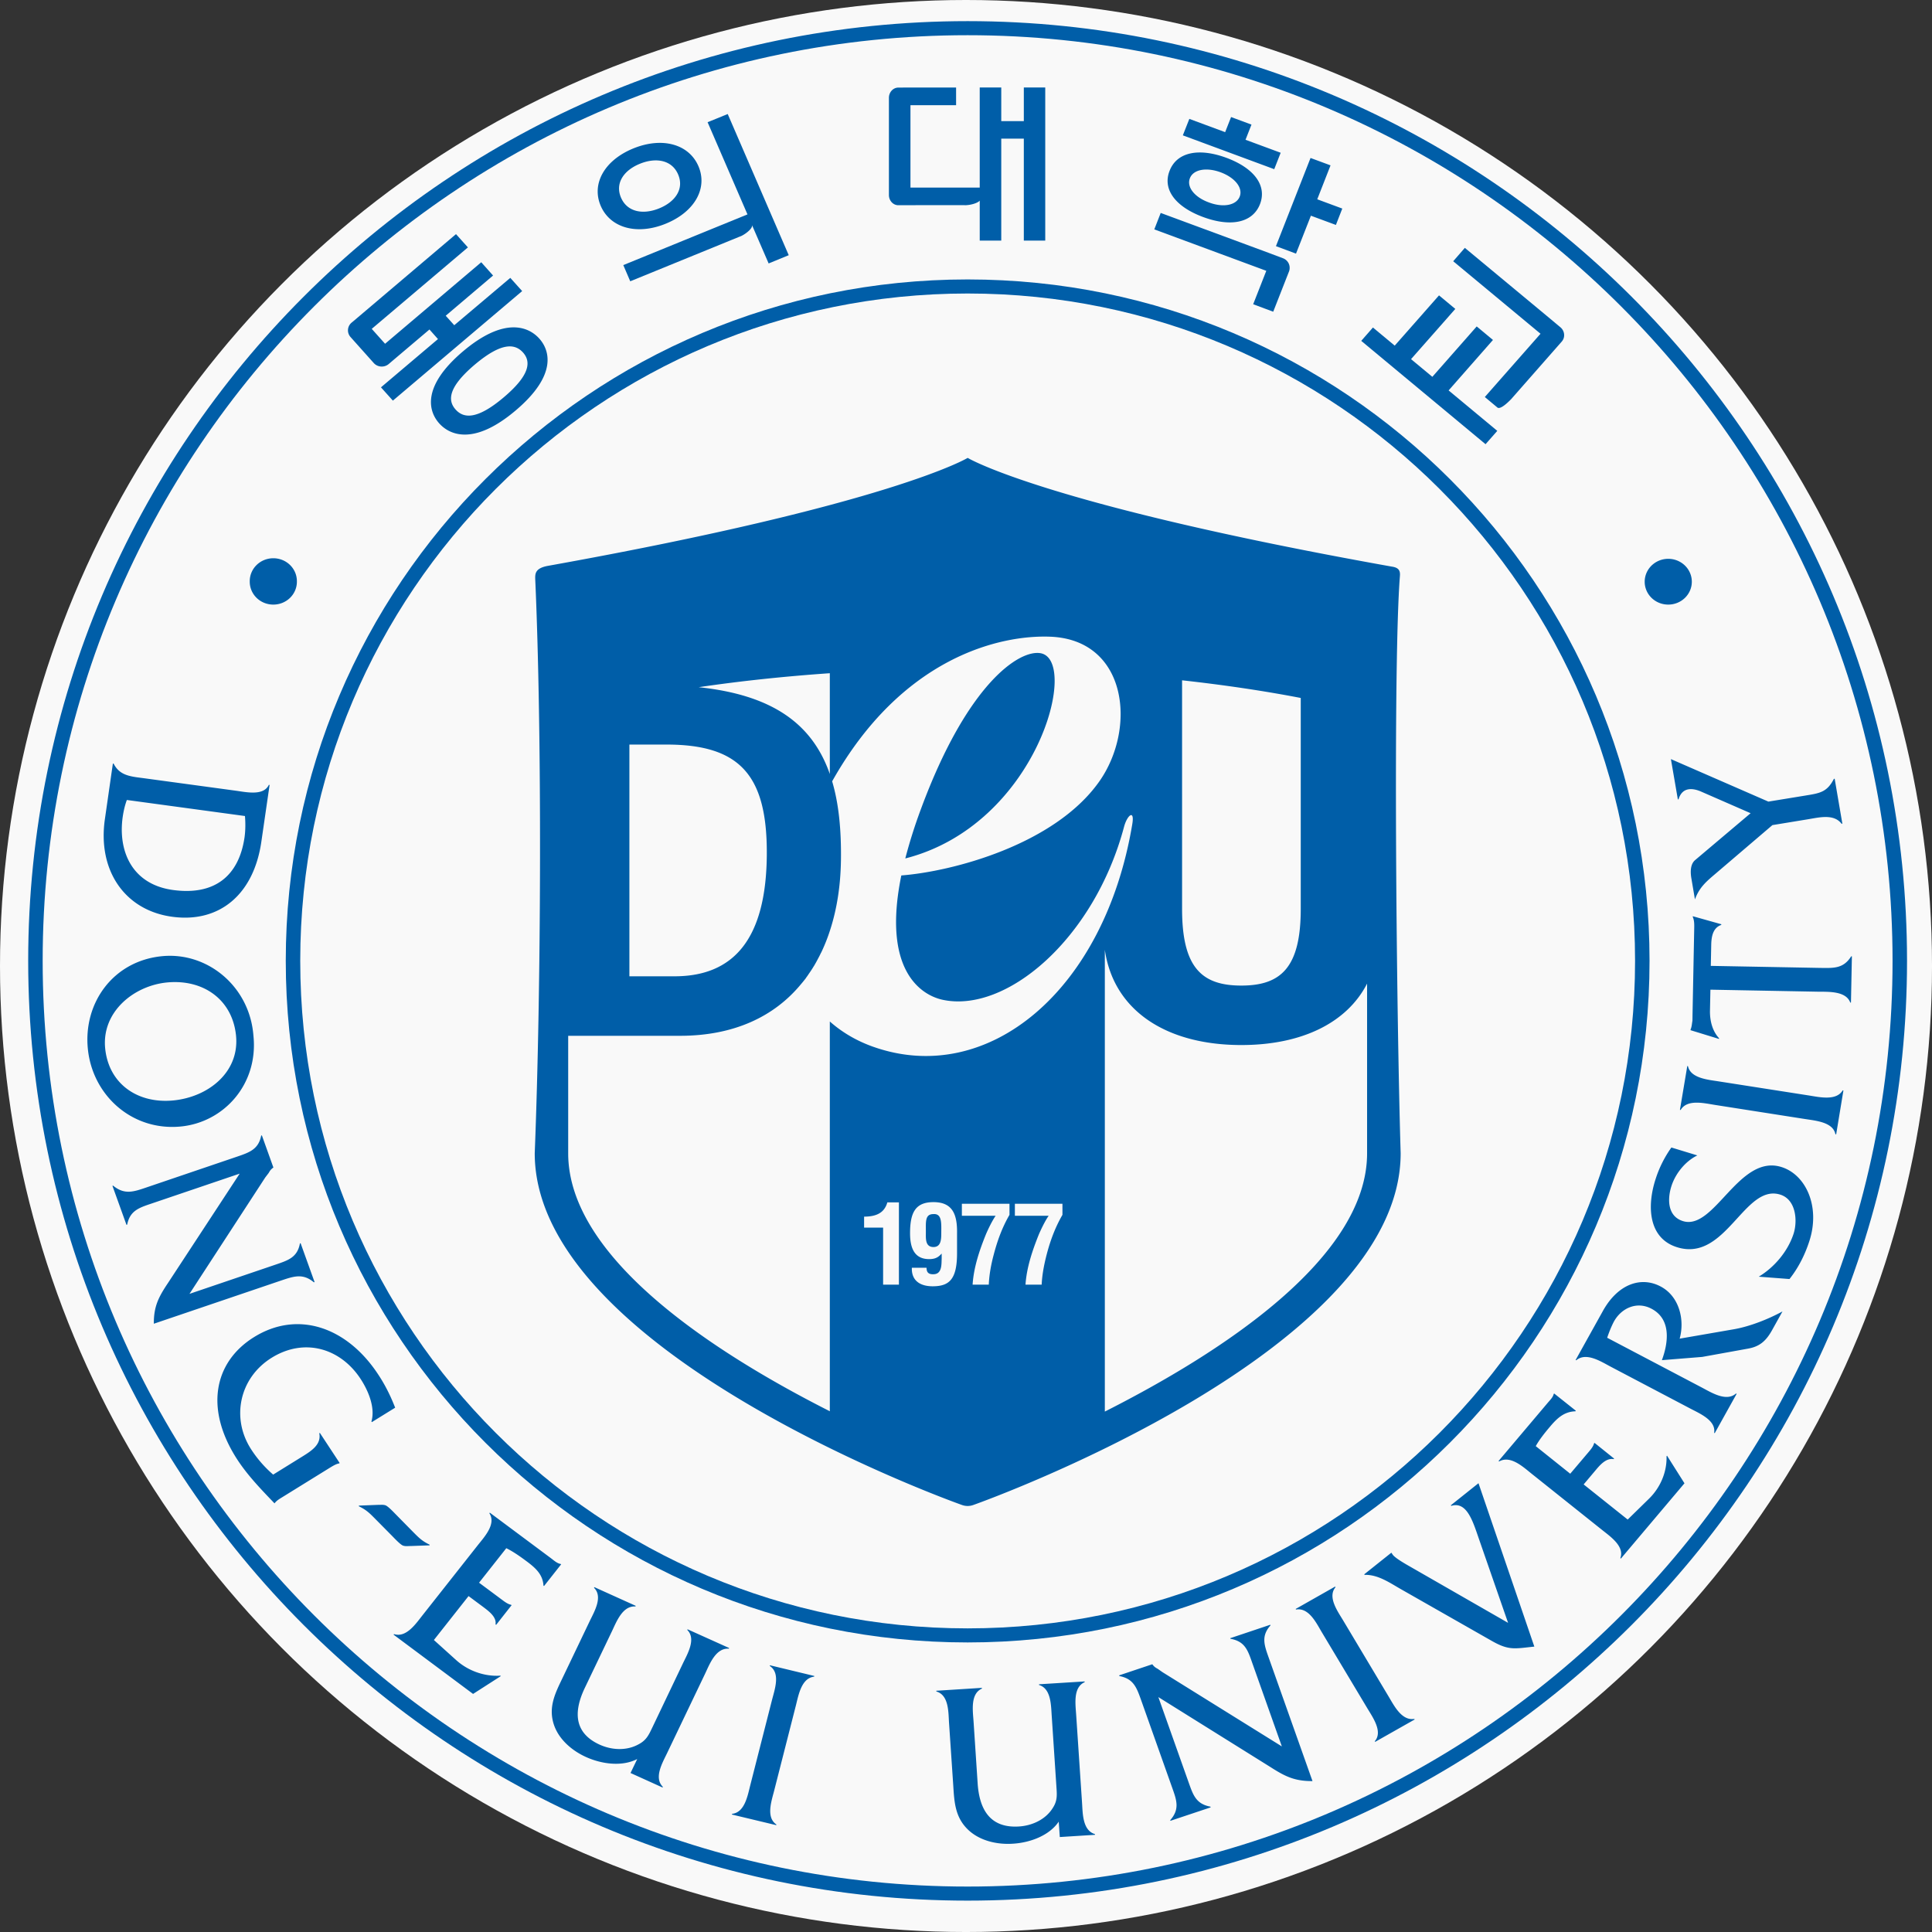 <svg xmlns="http://www.w3.org/2000/svg" width="246.811mm" height="246.811mm" viewBox="0 0 246.811 246.811"><rect x="0" y="0" width="246.811" height="246.811" fill="#333333" stroke="none"/><g transform="translate(-10.394 -20.098)"><circle cx="133.8" cy="143.504" r="123.406" style="fill:#f9f9f9;fill-rule:evenodd;stroke-width:.599"/><path d="M321.781 155.672h-2.898v4.766h-3.106v-4.766h-2.965v14.176h-9.535V158.18h6.282v-2.5h-7.313v.008h-.64c-.711 0-1.294.648-1.294 1.449v13.766c0 .8.583 1.445 1.293 1.445h2.372v-.012h6.718a.67.67 0 0 0 .153.012c.05 0 .109 0 .148-.012.617-.027 1.52-.285 1.817-.633v5.657h2.964v-14.442h3.106v14.442h2.949v-21.688h-.05M275.352 160.594l5.488 13.054-17.094 7.18.957 2.293 15.05-6.32a.728.728 0 0 0 .142-.055c.039-.02.09-.031.132-.059.66-.332 1.602-1.125 1.43-1.542v-.004l2.297 5.453 2.766-1.168-8.399-19.993-2.77 1.16" style="fill:#005ea8;fill-opacity:1;fill-rule:nonzero;stroke:none" transform="matrix(.928 0 0 .902 -154.737 -109.143)"/><path d="M269.598 174.96c3.968-1.663 5.804-5.015 4.488-8.148-1.313-3.125-4.984-4.171-8.957-2.507-3.973 1.668-5.8 5.011-4.484 8.148 1.316 3.121 4.988 4.176 8.953 2.508zm-3.567-8.483c2.235-.938 4.414-.524 5.258 1.503.863 2.047-.375 3.88-2.594 4.81-2.234.937-4.406.526-5.261-1.509-.856-2.043.378-3.879 2.597-4.804M354.242 164.918l-4.84-1.84.82-2.148-2.808-1.07-.816 2.14-4.93-1.879-.895 2.332 12.582 4.79.887-2.325M361.105 166.703l-2.753-1.047-4.762 12.489 2.762 1.058 2.05-5.371 3.442 1.309.879-2.32-3.446-1.313 1.828-4.805M354.543 179.852l-1.965-.762-14.851-5.649-.883 2.329 15.418 5.867-1.805 4.734 2.758 1.059 2.176-5.707c.074-.196.097-.41.082-.606a1.434 1.434 0 0 0-.93-1.265M343.574 174.023c3.828 1.454 6.817.805 7.817-1.824.992-2.629-.797-5.105-4.621-6.566-3.832-1.45-6.825-.797-7.817 1.832-1.012 2.629.79 5.101 4.621 6.558zm2.406-6.336c1.98.762 3.09 2.208 2.618 3.446-.477 1.234-2.27 1.586-4.239.82-1.98-.738-3.09-2.187-2.613-3.43.469-1.246 2.27-1.582 4.234-.835M377.36 198.578l6.105-7.148-2.238-1.914-6.106 7.136-2.933-2.504 6.093-7.113-2.242-1.918-6.098 7.117-3-2.566-1.609 1.89 17.113 14.637 1.614-1.89-6.7-5.727" style="fill:#005ea8;fill-opacity:1;fill-rule:nonzero;stroke:none" transform="matrix(.928 0 0 .902 -154.737 -109.143)"/><path d="m382.344 199.512 1.758 1.508c.484.304 1.77-1.114 1.855-1.192l6.953-8.14c.145-.165.242-.348.3-.543a1.476 1.476 0 0 0-.456-1.508l-1.598-1.375-11.562-9.875-1.602 1.894 12.02 10.27-6.293 7.351-1.375 1.61M239.3 188l6.52-5.695-1.629-1.88-13.238 11.544-1.836-2.11 13.238-11.539-1.64-1.879-14.078 12.286-.297.253a1.447 1.447 0 0 0-.14 2.04l3.198 3.683c.536.606 1.45.66 2.051.14l.293-.257 1.258-1.098 4.063-3.539 1.171 1.356-7.847 6.836 1.64 1.882 17.797-15.515-1.633-1.871-7.714 6.707L239.3 188M252.184 191.238c1.441 1.653 2.504 5.164-3.254 10.176-5.754 5.016-9.086 3.484-10.524 1.832-1.449-1.66-2.492-5.164 3.254-10.184 5.754-5.011 9.078-3.484 10.524-1.824zm-8.899 3.7c-3.754 3.28-3.687 5.12-2.625 6.343 1.067 1.227 2.88 1.543 6.64-1.734 3.763-3.277 3.692-5.125 2.638-6.344-1.075-1.219-2.883-1.539-6.653 1.735M218.813 225.672a3.24 3.24 0 0 1-3.239 3.238 3.235 3.235 0 0 1-3.25-3.238 3.245 3.245 0 1 1 6.488 0M410.84 225.672a3.24 3.24 0 0 1-3.246 3.238 3.236 3.236 0 0 1-3.242-3.238 3.244 3.244 0 1 1 6.488 0M211.664 258.855c.082 1.02.074 2.02-.055 3-.773 5.473-4.105 8.282-9.847 7.477-5.664-.797-7.606-5.52-6.922-10.394.12-.817.293-1.602.566-2.356zm-13.668-5.32c-1.93-.273-3.531-.305-4.41-2.097l-.106-.012-1.097 7.863c-1.031 7.344 2.793 12.93 9.254 13.832 6.52.918 11.242-3.164 12.285-10.64l1.133-8.028-.102-.015c-.73 1.601-3.09 1.035-4.601.824l-12.356-1.727M210.434 289.945c.504 5.2-3.829 8.715-8.641 9.192-4.91.484-8.879-2.352-9.371-7.36-.508-5.168 3.918-8.894 8.523-9.351 4.973-.485 8.985 2.414 9.489 7.52zm2.394-.004c-.52-6.933-6.289-11.851-12.555-11.238-6.753.664-10.882 6.625-10.234 13.148.64 6.551 6.07 11.641 12.781 10.977 5.93-.586 10.72-5.98 10.008-12.887M198.852 313.723c-1.762.609-3.016 1.015-3.403 3.004l-.093.035-1.934-5.528.094-.03c1.546 1.316 2.796.882 4.546.269l12.461-4.356c1.754-.613 3-1.047 3.375-3l.094-.035 1.59 4.563-.035.015c-.328.25-.442.43-.61.738l-.48.649-10.43 16.484 11.84-4.136c1.746-.614 3.004-1.02 3.363-3l.094-.04 1.922 5.5-.094.04c-1.504-1.301-2.754-.86-4.508-.254l-17.523 6.12c-.02-2.476.668-3.804 1.969-5.804l9.847-15.453-12.086 4.219M229.129 344.695l-.055-.086c.547-1.957-.41-4.332-1.496-6.039-2.77-4.347-7.726-5.859-12.226-2.996-4.493 2.864-5.618 8.606-2.813 13.012a16.543 16.543 0 0 0 3.008 3.543l4.008-2.555c1.289-.82 2.64-1.722 2.34-3.297l.082-.05 2.726 4.265-.082.055c-.426.074-.871.363-1.293.625l-6.418 4.086c-.422.273-.887.527-1.176.945-1.836-1.972-3.636-3.879-5.082-6.137-4.554-7.148-3.324-13.851 2.278-17.421 6.004-3.825 12.785-1.434 17.086 5.32.949 1.473 1.703 3.039 2.324 4.687l-3.211 2.043M229.621 358.422c-.8-.832-1.234-1.29-2.277-1.805v-.098l2.652-.105c.324.012.684-.055 1.024.07.375.149 1.175 1.035 1.476 1.348l2.309 2.414c.804.832 1.234 1.29 2.277 1.805v.097l-2.644.098c-.333-.004-.68.063-1.028-.066-.37-.149-1.176-1.036-1.472-1.348l-2.317-2.41M237.672 375.555l3.094 2.87c1.617 1.49 3.855 2.321 6.043 2.18l.082.06-3.825 2.526-10.945-8.394.066-.078c1.696.554 3.024-1.508 3.938-2.692l7.59-9.898c.933-1.207 2.554-3.004 1.597-4.527l.06-.082 8.405 6.441c.446.348.856.738 1.34.82l.074.055-2.359 3.078-.074-.062c-.09-1.575-1.086-2.5-2.297-3.426-.918-.707-1.856-1.387-2.82-1.875l-3.75 4.887 3.132 2.398c.414.32.84.645 1.27.727l.078.058-2.125 2.781-.09-.054c.172-1.078-.957-1.899-1.765-2.528l-1.946-1.488-4.773 6.223M265.664 392.414c-2.14 1.125-4.926.695-7.027-.277-1.98-.914-3.785-2.528-4.453-4.617-.786-2.489.207-4.465 1.214-6.625l3.727-8.016c.629-1.348 1.852-3.445.59-4.719l.047-.094 5.699 2.649-.047.09c-1.762-.125-2.601 2.148-3.226 3.5l-3.727 8.008c-1.86 3.988-1.043 6.632 2.047 8.07 1.683.781 3.715.883 5.36-.066 1.081-.586 1.398-1.352 1.902-2.43l4.19-9.035c.634-1.352 1.837-3.457.595-4.723l.039-.09 5.71 2.645-.015.101c-1.8-.137-2.637 2.137-3.273 3.524l-5.258 11.304c-.633 1.356-1.828 3.461-.563 4.739l-.043.093-4.41-2.054.922-1.977M284.227 384.012c.367-1.477 1.175-3.766-.317-4.782l.024-.097 6.109 1.515-.027.098c-1.762.207-2.153 2.637-2.512 4.082l-3 12.106c-.363 1.449-1.133 3.746.32 4.753l-.023.09-6.102-1.504.02-.101c1.754-.184 2.148-2.606 2.507-4.051l3-12.11M323.688 401.281c-1.325 2.004-3.985 2.977-6.293 3.121-2.184.153-4.536-.406-6.122-1.918-1.882-1.804-1.96-4.015-2.109-6.394l-.578-8.82c-.094-1.489-.016-3.91-1.742-4.426l-.008-.102 6.273-.41.008.102c-1.61.73-1.258 3.132-1.156 4.617l.566 8.816c.285 4.399 2.262 6.317 5.672 6.098 1.852-.117 3.688-.996 4.668-2.621.66-1.035.578-1.864.5-3.047l-.64-9.942c-.106-1.488-.059-3.914-1.75-4.43l-.004-.1 6.265-.403.04.094c-1.641.734-1.282 3.132-1.188 4.652l.808 12.445c.098 1.489.059 3.914 1.782 4.434l.004.098-4.848.316-.148-2.18M341.578 395.742c.61 1.754.996 3.024 2.988 3.414l.04.102-5.54 1.902-.03-.09c1.323-1.543.894-2.797.288-4.547l-4.304-12.484c-.61-1.754-1.036-3-2.985-3.379l-.031-.098 4.566-1.574.02.031c.246.336.422.446.73.621l.657.473 16.425 10.512-4.085-11.856c-.598-1.761-.997-3.023-2.989-3.386l-.031-.086 5.516-1.903.027.09c-1.3 1.5-.871 2.754-.27 4.5l6.051 17.551c-2.476.023-3.804-.68-5.793-1.988l-15.426-9.907 4.176 12.102M359.902 374.45c-.761-1.31-1.773-3.516-3.55-3.212l-.047-.082 5.43-3.168.054.09c-1.125 1.383.285 3.39 1.04 4.684l6.26 10.777c.755 1.29 1.798 3.477 3.548 3.191l.05.082-5.44 3.168-.048-.09c1.13-1.343-.27-3.367-1.02-4.652l-6.277-10.789M381.484 361.09c-.8-2.39-1.64-5.203-3.754-4.535l-.07-.078 3.813-3.13 7.687 23.141c-2.758.297-3.52.575-5.914-.84l-12.45-7.292c-1.55-.907-3.155-2.079-4.995-2.028l-.063-.074 3.739-3.066.222.328c.461.562 1.98 1.418 2.645 1.812l13.203 7.797-4.063-12.035M402.012 358.496l2.972-2.992c1.54-1.57 2.446-3.774 2.375-5.969l.067-.086 2.402 3.91-8.75 10.66-.078-.062c.61-1.684-1.414-3.082-2.562-4.031l-9.641-7.914c-1.176-.969-2.918-2.656-4.48-1.746l-.079-.067 6.723-8.183c.355-.438.766-.825.863-1.305l.067-.07 2.988 2.445-.066.078c-1.567.047-2.532 1-3.5 2.184-.735.89-1.446 1.808-1.957 2.75l4.746 3.906 2.504-3.04c.335-.405.671-.823.773-1.257l.066-.074 2.696 2.226-.047.079c-1.082-.2-1.946.89-2.59 1.683l-1.555 1.899 6.063 4.976M398.594 328.96c2.105-3.894 5.3-4.917 7.941-3.48 2.563 1.375 3.36 4.704 2.63 7.395l7.534-1.344c2.172-.402 4.672-1.418 6.621-2.511l-1.449 2.68c-.836 1.542-1.734 2.3-3.285 2.585l-6.316 1.176-5.551.46c.906-2.523 1.3-5.808-1.438-7.288-2.097-1.137-4.297.004-5.258 2.004-.332.687-.59 1.37-.836 2.11l13.032 7.05c1.344.726 3.375 2.05 4.699.848l.09.046-3.012 5.567-.082-.051c.27-1.766-1.996-2.73-3.3-3.441l-10.973-5.938c-1.332-.726-3.352-2.074-4.711-.89l-.086-.044 3.75-6.933M411.598 306.922c-1.66.832-3.004 2.562-3.559 4.328-.566 1.8-.59 4.29 1.59 4.98 4.32 1.36 7.687-9.515 13.523-7.671 3.38 1.066 5.422 5.601 3.86 10.523-.606 1.922-1.5 3.758-2.727 5.348l-4.234-.332c2.191-1.352 4.02-3.625 4.797-6.082.566-1.801.359-4.852-1.852-5.547-4.93-1.555-7.465 9.582-14.156 7.465-3.98-1.25-4.207-5.797-2.988-9.657a16.39 16.39 0 0 1 2.175-4.476l3.57 1.12M414.043 299.773c-1.504-.242-3.848-.851-4.738.711l-.102-.011 1.012-6.211.094.02c.359 1.73 2.8 1.921 4.277 2.163l12.32 1.98c1.469.235 3.82.817 4.703-.718l.098.02-.996 6.207-.106-.012c-.324-1.738-2.77-1.922-4.242-2.164l-12.32-1.985M428.547 280.367c1.879.031 3.172.09 4.234-1.644l.094.004-.129 6.55h-.094c-.597-1.664-3.015-1.523-4.507-1.543l-14.747-.285-.058 2.914c-.035 1.422.305 2.914 1.246 3.961v.102l-3.918-1.238v-.098c.172-.39.18-.824.258-1.246l.011-.832.235-12.348c.012-.558-.008-1.086-.203-1.52l.008-.097 3.918 1.133v.097c-1.176.407-1.364 1.727-1.383 2.82l-.059 2.981 15.094.29M426.535 255.945c1.961-.324 2.934-.492 3.863-2.351l.106-.02 1.058 6.364-.105.015c-1.078-1.465-3.152-.879-4.7-.625l-4.82.813-7.82 6.87c-1.285 1.122-2.25 1.954-2.847 3.653l-.489-2.965c-.176-1.043-.105-2.058.504-2.594l7.649-6.648-6.743-3.031c-.914-.422-2.601-.91-3.18 1.058l-.093.02-.957-5.711 13.418 6.02 5.156-.868M369.566 223.535c-47.824-8.793-58.41-15.402-58.41-15.402s-10.508 6.562-57.879 15.308c-1.656.34-1.668 1.094-1.656 1.813.945 21.793.84 57.535-.066 81.367 0 27.828 56.406 48.93 58.8 49.805a2.23 2.23 0 0 0 1.59 0c2.41-.875 58.813-21.977 58.813-49.805-.606-20.723-1.043-69.46-.106-81.7.055-.663-.011-1.222-1.086-1.386zm-28.898 16.098c5.844.664 11.34 1.508 16.336 2.5v29.875c0 8.293-2.719 10.86-8.18 10.86-5.46 0-8.156-2.567-8.156-10.86zm-48.492-1.004v14.273c-2.406-7.074-7.844-11.187-18.055-12.293 5.942-.902 11.988-1.546 18.055-1.98zm-27.59 10.105h5.117c9.988 0 13.8 4.243 13.8 15.27 0 12.57-4.792 17.55-12.71 17.55h-6.207zm37.102 76.489h-2.176v-8.075h-2.617v-1.554c1.5-.008 2.761-.41 3.199-2.02h1.594zm8.003-4.473c0 3.703-1.05 4.707-3.355 4.707-1.7 0-2.934-.777-2.867-2.625h2.02c.015.39.058.957.949.918 1.218 0 1.097-1.48 1.136-2.176v-.746c-.363.379-.707.781-1.719.781-1.835 0-2.632-1.257-2.632-3.656 0-2.914.715-4.414 3.222-4.414 2.594 0 3.29 1.684 3.246 4.414zm-11.488-29.195c-2.328-.84-4.344-2.067-6.027-3.602v55.203c-16.047-8.355-36.016-21.722-36.016-36.535v-16.64h15.395c7.476 0 13-2.766 16.644-7.301.223-.266.438-.54.653-.825.101-.164.218-.316.324-.48.082-.137.176-.262.254-.387.156-.222.285-.441.43-.672.035-.078.09-.152.144-.238.144-.254.297-.531.434-.797.027-.039.043-.082.062-.12.16-.302.316-.606.457-.923 0-.011.016-.02.027-.035.453-.976.856-2 1.192-3.07.976-3.047 1.48-6.41 1.531-9.989.059-4.277-.29-8.015-1.21-11.203 9.605-17.586 23.124-20.78 30.085-20.48 10.566.469 11.855 12.98 6.676 20.52-6.133 8.933-20.172 12.73-27.239 13.292-2.703 13.582 2.844 16.954 5.637 17.598 8.754 1.992 20.903-8.566 25.028-24.504.43-1.648 1.496-2.539 1.12-.305-3.831 23.504-19.812 37.192-35.6 31.493zm18.707 23.785c-1.023 1.808-1.68 3.707-2.168 5.625-.363 1.383-.62 2.824-.683 4.258h-2.227c.156-2.45.93-4.828 1.832-7.118.25-.609.809-1.843 1.336-2.632h-4.645v-1.7h6.555zm7.29 0c-1.02 1.808-1.688 3.707-2.173 5.625-.347 1.383-.625 2.824-.687 4.258h-2.227c.164-2.45.946-4.828 1.84-7.118.258-.609.809-1.843 1.348-2.632h-4.649v-1.7h6.547zm41.937-8.719c0 14.84-20.051 28.227-36.102 36.582v-65.402c1.203 8.597 8.438 13.488 18.79 13.488 8.241 0 14.507-3.086 17.312-8.7v24.032" style="fill:#005ea8;fill-opacity:1;fill-rule:nonzero;stroke:none" transform="matrix(.928 0 0 .902 -154.737 -109.143)"/><path d="M306.406 315.234c-1.133.02-1.008 1.079-1.008 2.567 0 .847-.117 2.097 1.047 2.097 1.075 0 1.075-1.14 1.075-2.097.015-1.442.054-2.668-1.114-2.567M321.188 235.797c-2.922-.535-10.083 4.281-16.47 22.07a73.739 73.739 0 0 0-2.152 6.996c18.13-4.761 24.055-28.082 18.622-29.066" style="fill:#005ea8;fill-opacity:1;fill-rule:nonzero;stroke:none" transform="matrix(.928 0 0 .902 -154.737 -109.143)"/><path d="M404.023 279.363c0 52.766-41.582 95.54-92.878 95.54-51.282 0-92.868-42.774-92.868-95.54 0-52.746 41.586-95.508 92.868-95.508 51.296 0 92.878 42.762 92.878 95.508zm0 0" style="fill:none;stroke:#005ea8;stroke-width:1.992;stroke-linecap:butt;stroke-linejoin:miter;stroke-miterlimit:4;stroke-opacity:1" transform="matrix(.928 0 0 .902 -154.737 -109.143)"/><path d="M182.82 279.363c0 72.848 57.57 132.106 128.325 132.106 70.753 0 128.324-59.258 128.324-132.106 0-72.84-57.57-132.09-128.324-132.09-70.754 0-128.325 59.25-128.325 132.09zm0 0" style="fill:none;stroke:#005ea8;stroke-width:1.992;stroke-linecap:butt;stroke-linejoin:miter;stroke-miterlimit:4;stroke-opacity:1" transform="matrix(.928 0 0 .902 -154.737 -109.143)"/></g></svg>